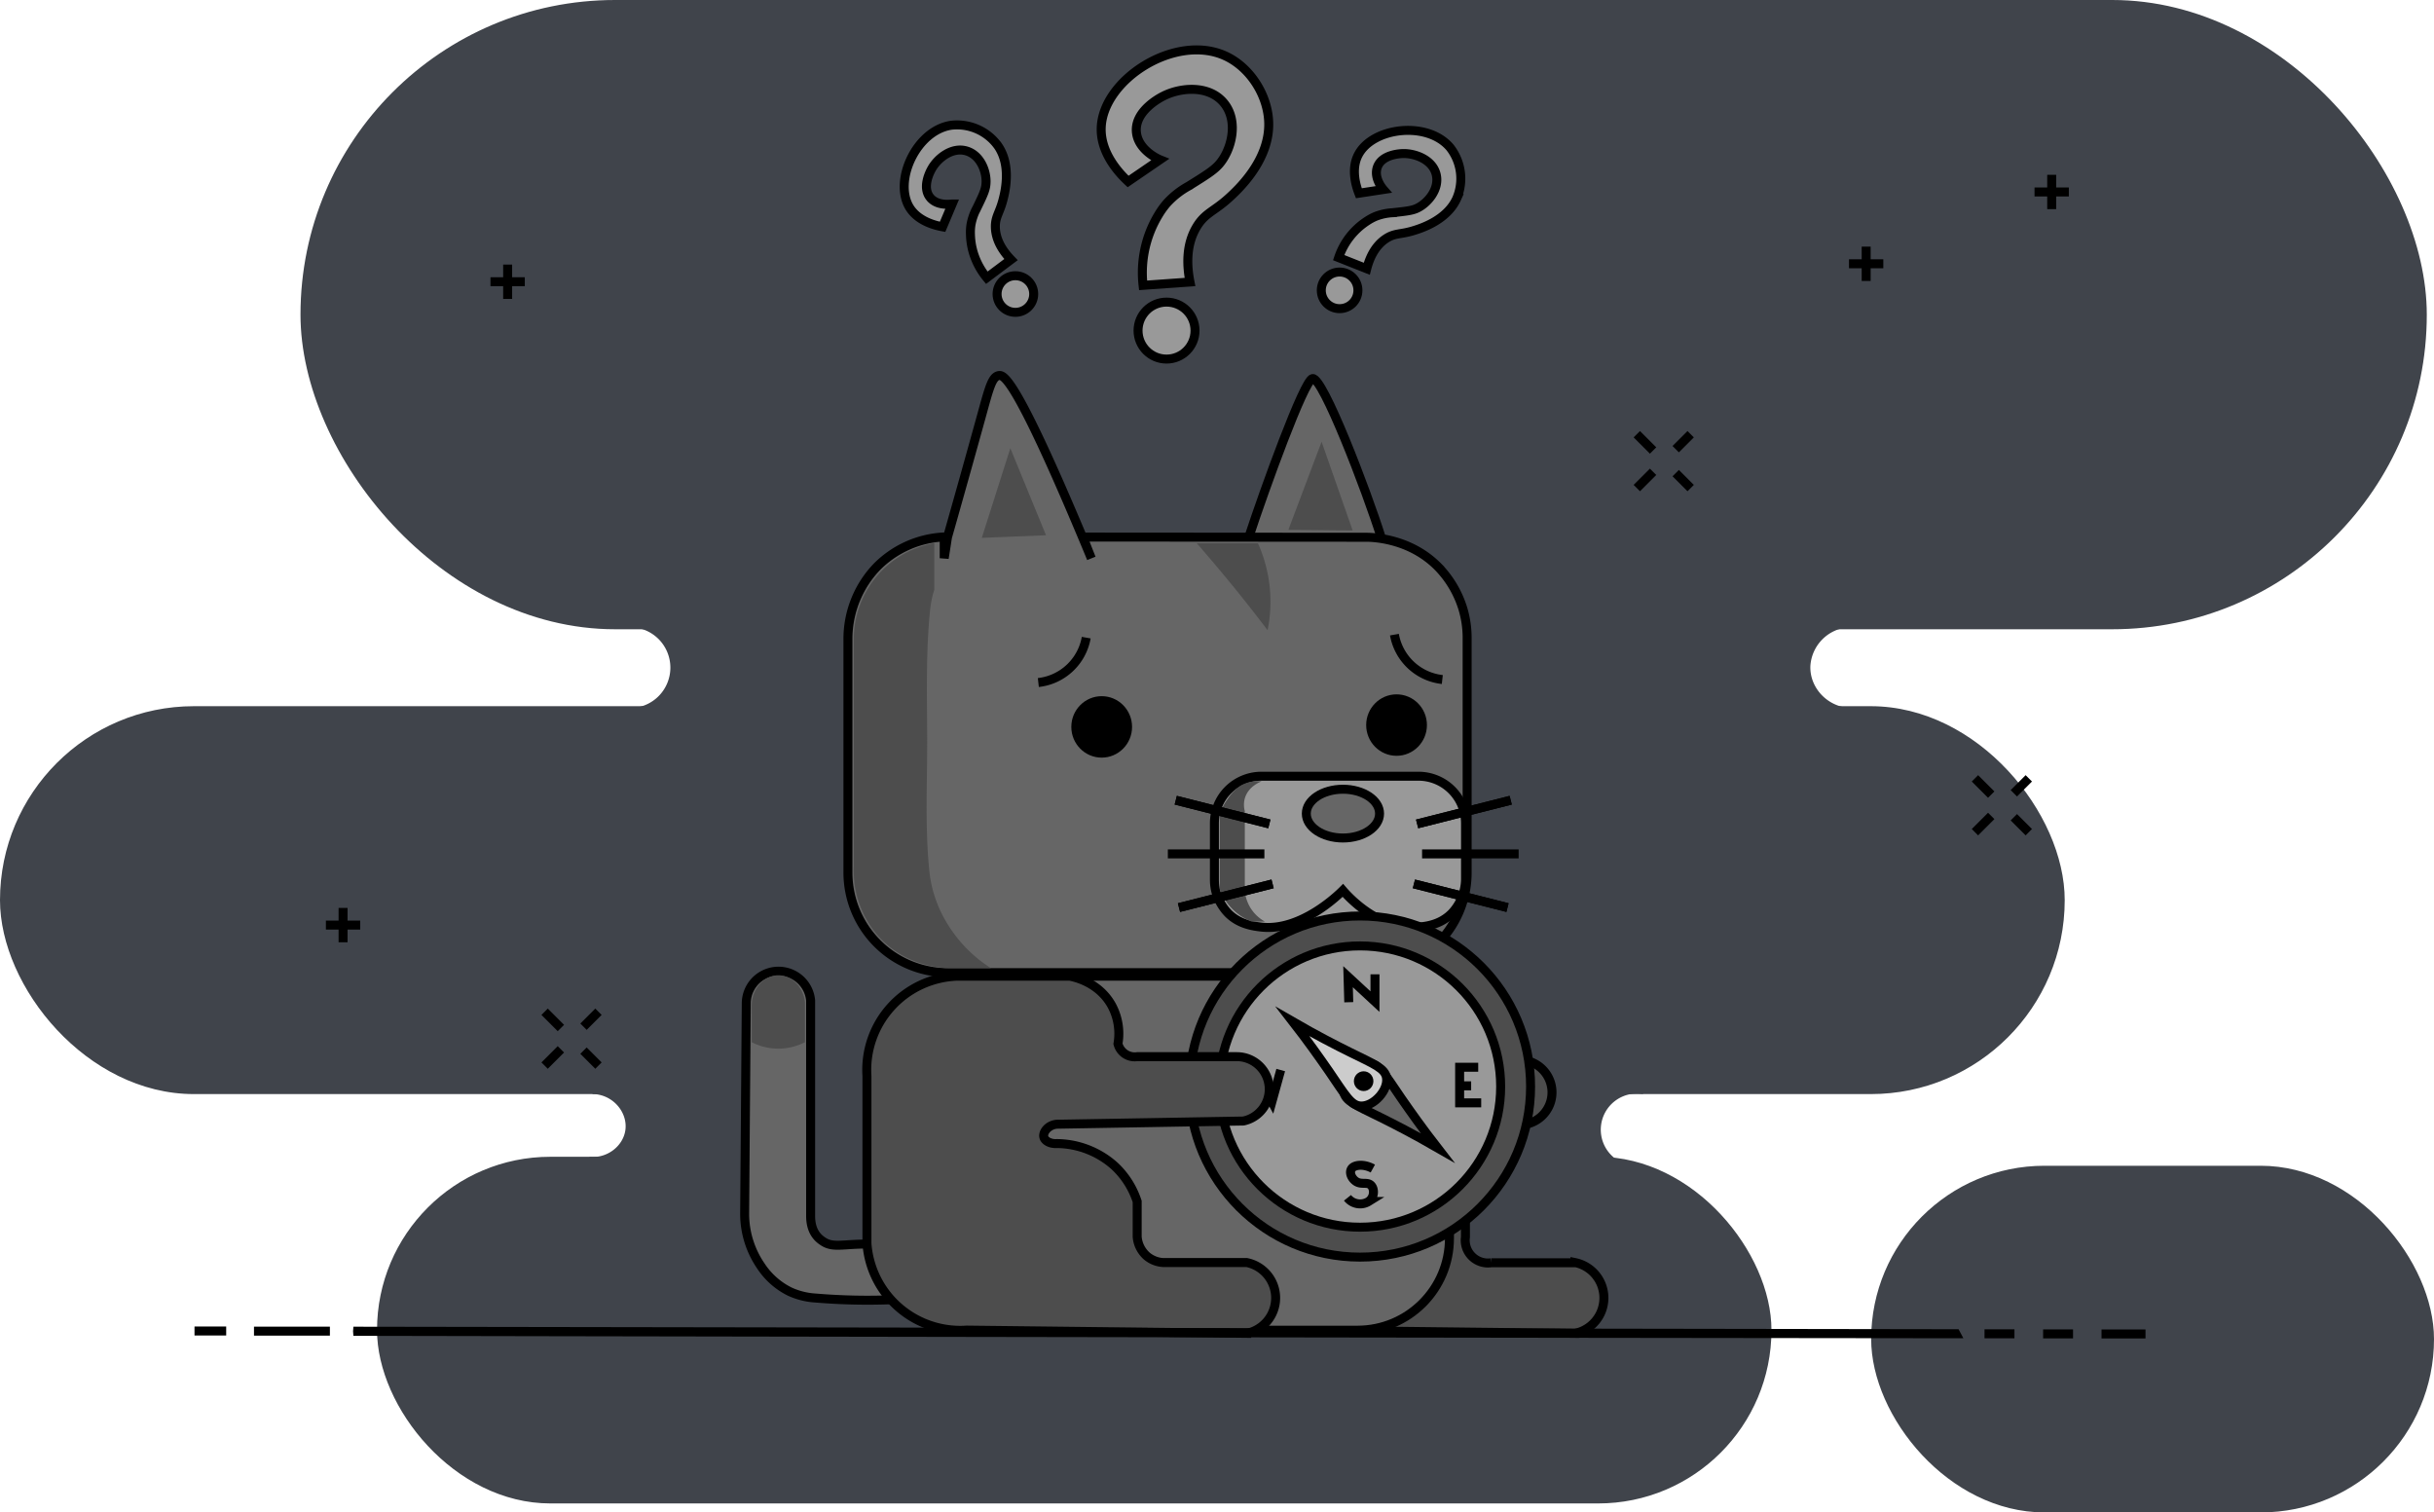 <svg xmlns="http://www.w3.org/2000/svg" viewBox="0 0 813.41 505.43"><defs><style>.cls-1{fill:#40444b;}.cls-2{fill:#666;}.cls-2,.cls-4,.cls-5,.cls-6,.cls-7,.cls-8{stroke:#000;stroke-miterlimit:10;stroke-width:3px;}.cls-3,.cls-5{fill:#4d4d4d;}.cls-4{fill:#999;}.cls-6{fill:gray;}.cls-7{fill:none;}.cls-8{fill:#ccc;}</style></defs><g id="Layer_2" data-name="Layer 2"><g id="Cat_Compass" data-name="Cat Compass"><path class="cls-1" d="M548,472.61l-354.5-1.5q1.75-42.25,3.5-84.5c6.05.56,11.29-3.71,12-9,.79-5.89-4.18-11.91-11-12l12-129a13.51,13.51,0,1,0,0-27l-16.5-179H641q-11.5,89.51-23,179a13.85,13.85,0,0,0-13,13c-.26,7.39,6,14,14,14l-70,129a12.08,12.08,0,1,0-2,24Q547.5,431.11,548,472.61Z"/><rect class="cls-1" x="126" y="386.58" width="466" height="115.85" rx="57.93"/><rect class="cls-1" x="100.42" width="710.58" height="210.29" rx="105.14"/><rect class="cls-1" y="236" width="690" height="129.63" rx="64.81"/><path class="cls-2" d="M298.86,434.32a208.24,208.24,0,0,1-26.35-.54,24,24,0,0,1-8.6-2.15,24.63,24.63,0,0,1-9.68-8.61,30.87,30.87,0,0,1-5.38-17.2l.54-70.45a10.78,10.78,0,0,1,21.51-1.07v72.05c0,5.65,2.85,7.67,4.3,8.61,2.22,1.44,4.61,1.23,7.53,1.07a107.2,107.2,0,0,1,16.13,0"/><path class="cls-3" d="M269,348.28V334.92c-.56-5.14-4.46-9-8.9-9-4.73,0-8.78,4.43-8.89,10v12.37a19.48,19.48,0,0,0,17.79,0Z"/><path class="cls-2" d="M417.44,179.2c5.13-15.6,18.36-52.24,21.2-52.7,3.43-.56,18,37.35,23,53.31"/><path class="cls-2" d="M457,325.05H316.63a33.45,33.45,0,0,1-33.26-33.64V213.14a34.81,34.81,0,0,1,9.74-23.78,33.89,33.89,0,0,1,22.43-9.92v7.11q.56-3.53,1.09-7c3.3-11.61,7.2-25.49,11.56-41.26,2.47-9,3.42-12.46,5.64-12.79,1.6-.24,5.64.87,28.07,54.35,1.19,2.83,2.16,5.17,2.81,6.74l-2.81-7.11,95.14.07c2.87.08,14.51.74,23.52,9.85a34.59,34.59,0,0,1,8.24,13.78,34,34,0,0,1,1.5,10v78.27A33.45,33.45,0,0,1,457,325.05Z"/><ellipse class="cls-4" cx="448.49" cy="296.66" rx="21.5" ry="21.44"/><ellipse cx="368.17" cy="242.92" rx="10.15" ry="10.27"/><ellipse cx="466.71" cy="242.31" rx="10.15" ry="10.27"/><path class="cls-4" d="M474.12,309.81c-13.31,1.36-23.77-10.42-25.35-12.26-1.49,1.49-14.14,13.82-27.29,12.26-2.5-.29-7.34-.87-11.06-4.63a17,17,0,0,1-3.88-6.48,16.14,16.14,0,0,1-.7-4.7V275.21a15.73,15.73,0,0,1,15.64-15.81h52.64a15.73,15.73,0,0,1,15.64,15.81V294a16.92,16.92,0,0,1-4.58,11.18C481.33,309.08,476.58,309.56,474.12,309.81Z"/><ellipse class="cls-2" cx="448.79" cy="271.9" rx="12.24" ry="8.15"/><path class="cls-3" d="M316.45,308.47a41.73,41.73,0,0,1-5.79-16.62c-1.69-15.39-.69-31.53-.81-47-.1-13.46-.39-27.24.94-40.65a34.36,34.36,0,0,1,1.44-7.14V181.53a32.5,32.5,0,0,0-26.89,32.13v75.92a33,33,0,0,0,8.14,23.21c9.23,10.33,21.63,10.72,23.67,10.75h14A46,46,0,0,1,316.45,308.47Z"/><path class="cls-3" d="M417.91,303.43A13.43,13.43,0,0,1,416,297.9V271.07a8.1,8.1,0,0,1,0-4.26c1.14-4,5.16-5.52,5.62-5.69a11.63,11.63,0,0,0-7,1.42,14.17,14.17,0,0,0-4.22,4.27,23.19,23.19,0,0,0-2.81,5.07v25.26a18.74,18.74,0,0,0,4.22,6.6,18.45,18.45,0,0,0,6.52,4.26h4.42A13.16,13.16,0,0,1,417.91,303.43Z"/><polygon class="cls-3" points="337.64 149.78 343.6 164.33 349.56 178.87 338.83 179.31 328.1 179.75 332.87 164.77 337.64 149.78"/><polygon class="cls-3" points="441.66 147.62 446.85 162.46 452.04 177.29 441.3 177.17 430.56 177.05 436.11 162.34 441.66 147.62"/><path class="cls-3" d="M423.62,210.62q-5.6-7.4-11.83-15.06-6-7.31-11.83-14h20.43a47.62,47.62,0,0,1,3.23,29Z"/><path class="cls-5" d="M384.36,372.46h65.07a5,5,0,0,1,5.08,4.2l55.68-1A10.87,10.87,0,0,0,508,354.19l-33.34-1.07h-5.37l-1.08-3.23A19.72,19.72,0,0,0,466.1,337c-4.43-7.88-12.8-9.48-14-9.68H414.48a31.35,31.35,0,0,0-30.12,33.34Z"/><path class="cls-5" d="M526.33,422h-28a7.6,7.6,0,0,1-8.6-8.6V401.52a28.15,28.15,0,0,0-7.53-11.84,29.26,29.26,0,0,0-19.36-7.52,5.85,5.85,0,0,1-.94,0H399.42V415.5a31.24,31.24,0,0,0,33.34,29l93.57,1.08a12.07,12.07,0,0,0,0-23.66Z"/><rect class="cls-2" x="290.8" y="326.23" width="193.59" height="118.3" rx="30.72"/><path class="cls-6" d="M475.24,285.36h32.27"/><path class="cls-6" d="M473.58,275.34l31.28-7.92"/><path class="cls-6" d="M473.58,275.34l31.28-7.92"/><path class="cls-6" d="M472.51,295.38l31.28,7.92"/><path class="cls-6" d="M472.51,295.38l31.28,7.92"/><path class="cls-6" d="M422.54,285.36H390.28"/><path class="cls-6" d="M424.2,275.34l-31.28-7.92"/><path class="cls-6" d="M424.2,275.34l-31.28-7.92"/><path class="cls-6" d="M425.28,295.38,394,303.3"/><path class="cls-6" d="M425.28,295.38,394,303.3"/><path class="cls-3" d="M320.37,419.5q-7.39-5.58-15.06-11.83-7.31-6-14-11.83v20.44a47.54,47.54,0,0,0,29,3.22Z"/><path class="cls-3" d="M320.37,378.64Q313,373,305.31,366.8q-7.31-6-14-11.83v20.44a47.64,47.64,0,0,0,29,3.23Z"/><circle class="cls-5" cx="454.5" cy="363.11" r="57"/><circle class="cls-4" cx="454.5" cy="363.11" r="47"/><path class="cls-7" d="M347,228.09a18.29,18.29,0,0,0,16-15"/><path class="cls-7" d="M482,227.09a18.29,18.29,0,0,1-16-15"/><path class="cls-7" d="M450.74,334.93l-.24-8.53,9,8.33v-9.12"/><path class="cls-7" d="M494,356.66h-6.21v11.9H495"/><path class="cls-7" d="M487.5,362.87h4.14"/><path class="cls-7" d="M458.78,390.52c-3-1.65-6.13-1.27-7.06,0s-.08,3.27,1.41,4.28c1.82,1.22,3.66.1,4.95,1.22s1.36,4.05-.71,5.5a5.4,5.4,0,0,1-7.06-1.22"/><path class="cls-7" d="M415,357q1.47,5.61,2.95,11.22,1.79-3.24,3.55-6.5,1.77,3.25,3.55,6.5L428,357.59"/><path class="cls-5" d="M319.83,326.23a31.33,31.33,0,0,0-30.11,33.34V415.5a31.24,31.24,0,0,0,33.34,29l93.57,1.08a12.07,12.07,0,0,0,0-23.66h-28a9.32,9.32,0,0,1-5.37-2.15,9.57,9.57,0,0,1-3.23-6.45V401.52a28.15,28.15,0,0,0-7.53-11.84,29.25,29.25,0,0,0-19.36-7.52c-2.17.14-4-.91-4.3-2.15-.4-1.52,1.24-4,4.3-4.31l62.38-1.07a10.87,10.87,0,0,0-2.15-21.51H380.06a5.77,5.77,0,0,1-6.45-4.3,19.81,19.81,0,0,0-2.15-12.91c-4.43-7.88-12.81-9.47-14-9.68Z"/><path class="cls-2" d="M480.41,383.62c-5-6.44-9-12.1-12.1-16.57-5.56-8.13-7.4-11.56-10.75-11.65-4.28-.12-9.14,5.29-8.51,9.41.48,3.18,4.07,4.55,12.09,8.51C465.9,375.67,472.53,379.08,480.41,383.62Z"/><path class="cls-8" d="M432,341.4c5,6.44,9,12.09,12.1,16.57,5.56,8.13,7.4,11.56,10.75,11.65,4.28.12,9.13-5.29,8.51-9.41-.48-3.18-4.07-4.55-12.09-8.51C446.5,349.35,439.87,345.94,432,341.4Z"/><ellipse cx="455.71" cy="361.31" rx="3.26" ry="3.3"/><rect class="cls-1" x="625.32" y="389.58" width="188.09" height="115.85" rx="57.93"/><path class="cls-4" d="M377,60.65l10.64-7.28c-.45-.18-7.09-3.06-7.84-8.95-.92-7.28,8.05-11.86,9-12.32,5.58-2.85,15.08-3.83,20.16,2.24,5.22,6.25,2.49,16.1-1.68,20.71-1.81,2-4.56,3.71-10.06,7.13a28.23,28.23,0,0,0-7.22,5.66,26.81,26.81,0,0,0-2.88,4,36.91,36.91,0,0,0-3.92,9A37.43,37.43,0,0,0,382,95.36l15.68-1.12c-1-5.06-1.52-12.26,2.24-18.47,2.77-4.58,5.72-5.08,10.64-9.52,2.78-2.52,13.75-12.43,13.43-25.19-.22-9.06-6.1-18.55-14.55-22.4-16.67-7.59-40.93,7.9-41.43,24.08C367.74,51.33,374.23,58.09,377,60.65Z"/><circle class="cls-4" cx="389.84" cy="110.48" r="9.52"/><path class="cls-4" d="M454.11,64.58l8.2-1.25c-.21-.24-3.26-3.75-2.05-7.38,1.5-4.47,8-4.62,8.63-4.63,4-.1,9.8,2,11.05,6.91,1.28,5.08-3.05,10-6.75,11.53-1.61.66-3.68.88-7.82,1.33a18.29,18.29,0,0,0-5.75,1.26,17.57,17.57,0,0,0-2.79,1.52,23.44,23.44,0,0,0-9.47,12.22l9.39,3.72c.83-3.21,2.54-7.53,6.45-10.08,2.88-1.88,4.73-1.34,8.81-2.54,2.32-.69,11.44-3.37,14.81-10.85a16.89,16.89,0,0,0-2.19-17c-7.54-9.05-25.91-6.84-30.71,2.39C451.37,56.6,453.24,62.33,454.11,64.58Z"/><circle class="cls-4" cx="447.68" cy="97.03" r="6.12"/><path class="cls-4" d="M315,75.8c1.08-2.54,2.15-5.09,3.22-7.63-.31,0-4.89.81-7.35-2.12-3-3.61.23-9.21.56-9.77,2-3.48,6.82-7.32,11.67-5.8,5,1.56,7,7.83,6.3,11.78-.28,1.71-1.17,3.59-3,7.35a18.31,18.31,0,0,0-1.93,5.57,17.12,17.12,0,0,0-.16,3.17,23.29,23.29,0,0,0,1,6.21,24.24,24.24,0,0,0,4.46,8.26l8.09-6.06c-2.3-2.39-5.09-6.11-5.22-10.77-.09-3.44,1.33-4.73,2.44-8.84.63-2.34,3.12-11.51-1.5-18.3a16.86,16.86,0,0,0-15.66-7c-11.65,1.69-19.37,18.5-14,27.42C306.8,74,312.67,75.37,315,75.8Z"/><circle class="cls-4" cx="339.33" cy="98.26" r="6.12"/><path class="cls-6" d="M552.44,157.67,547,163.11"/><path class="cls-6" d="M565,145.11l-5,5"/><path class="cls-6" d="M552.44,150.55,547,145.11"/><path class="cls-6" d="M565,163.11l-5-5"/><path class="cls-6" d="M665.44,272.67,660,278.11"/><path class="cls-6" d="M678,260.11l-5,5"/><path class="cls-6" d="M665.44,265.55,660,260.11"/><path class="cls-6" d="M678,278.11l-5-5"/><path class="cls-6" d="M187.44,350.67,182,356.11"/><path class="cls-6" d="M200,338.11l-5,5"/><path class="cls-6" d="M187.44,343.55,182,338.11"/><path class="cls-6" d="M200,356.11l-5-5"/><path class="cls-6" d="M169.65,88.42V99.89"/><path class="cls-6" d="M175.38,94.15H163.91"/><path class="cls-6" d="M114.65,303.42v11.47"/><path class="cls-6" d="M120.38,309.15H108.91"/><path class="cls-6" d="M623.65,82.42V93.89"/><path class="cls-6" d="M629.38,88.15H617.91"/><path class="cls-6" d="M685.65,58.42V69.89"/><path class="cls-6" d="M691.38,64.15H679.91"/><path class="cls-2" d="M75.58,444.8l-10.58,0v0l10.59,0Z"/><path class="cls-2" d="M702.3,445.79l14.7,0-14.7,0Z"/><path class="cls-2" d="M692.78,445.77l-10,0h0l10,0Z"/><path class="cls-2" d="M673.2,445.74l-10,0v0h10Z"/><path class="cls-2" d="M653.63,445.71l-534.14-.84a.43.43,0,0,0,0,.05q267,.52,534.15.81Z"/><path class="cls-2" d="M110.22,444.85l-25.34,0s0,0,0,0l25.37,0Z"/></g></g></svg>
